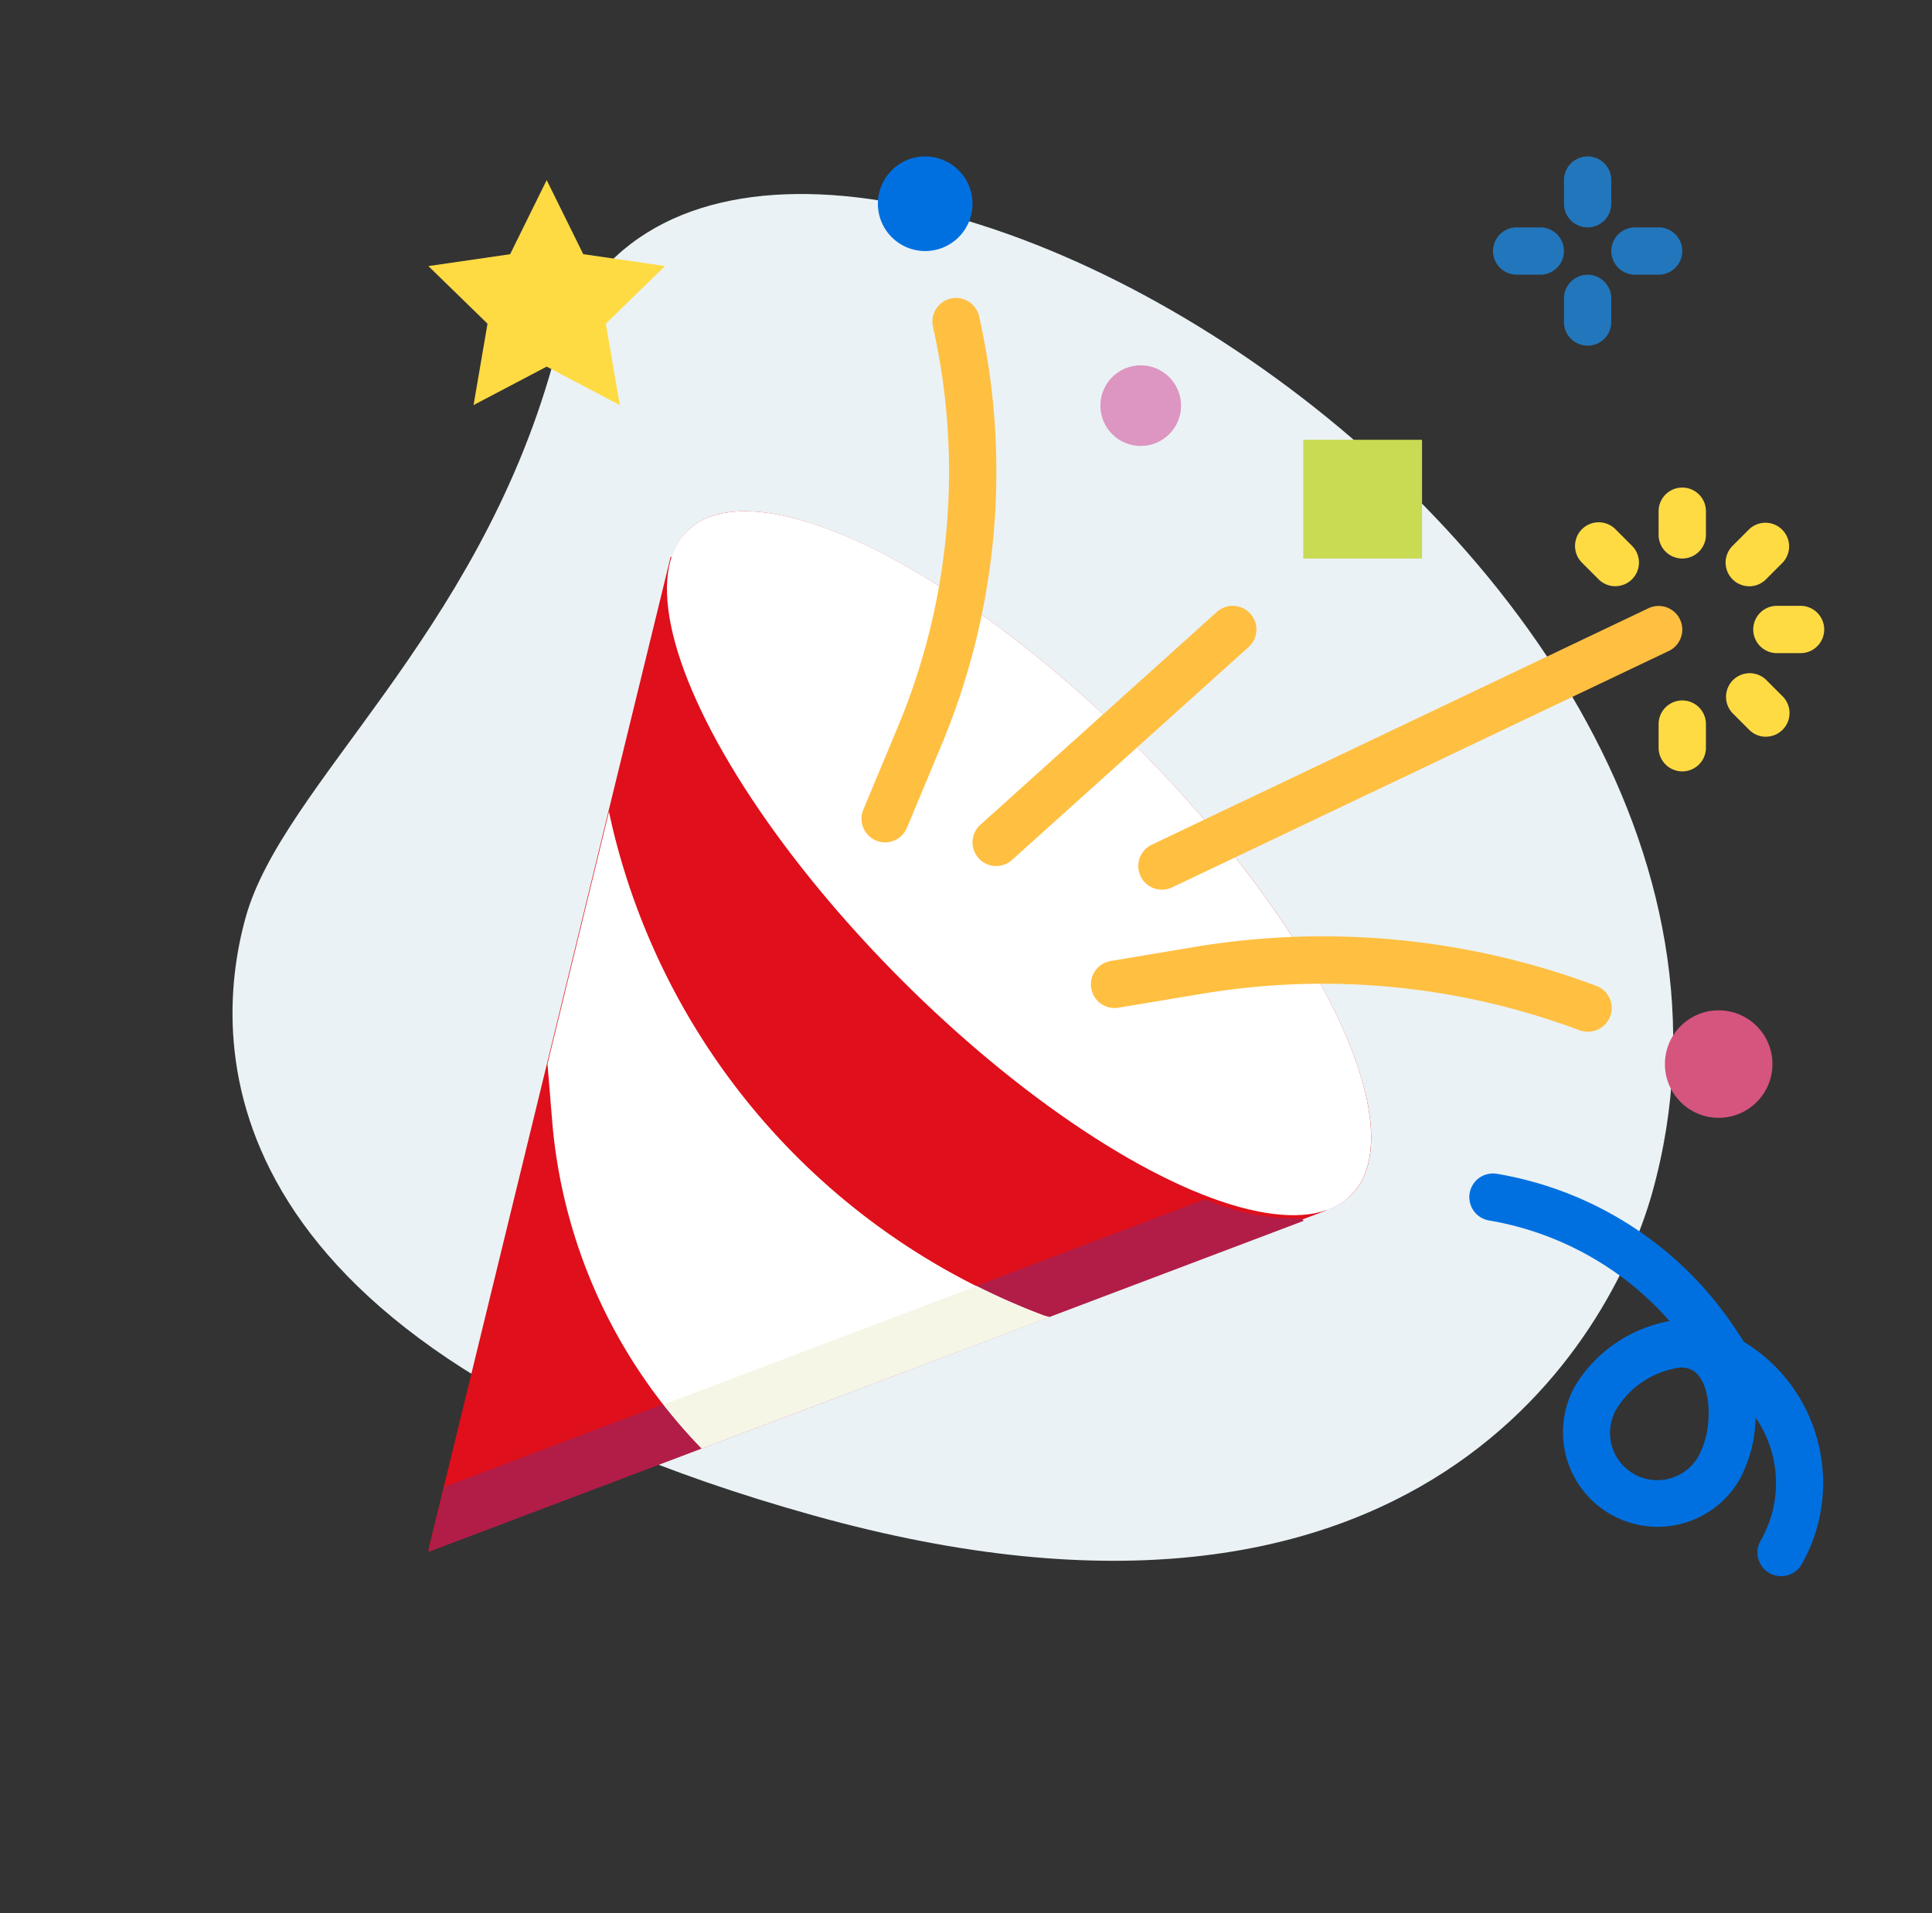 <svg xmlns="http://www.w3.org/2000/svg" width="71.872" height="71.188" viewBox="0 0 71.872 71.188"><rect x="0" y="0" width="71.872" height="71.188" fill="#333333" stroke="none"/><defs><style>.a{fill:#eaf2f5;}.b{fill:#df0f1b;}.c{fill:#fff;}.d{fill:#b21d48;}.e{fill:#ffbf41;}.f{fill:#d5557e;}.g{fill:#dd95c1;}.h{fill:#0070e0;}.i{fill:#2276bb;}.j{fill:#f6f6e7;}.k{fill:#c9da53;}.l{fill:#ffdb43;}</style></defs><g transform="translate(-11.064 -120.406)"><path class="a" d="M23,55.936c9.609-4.362,18.47-2.378,23.1-4.479s13.149-9.179,3.48-30.482S25.41,2.483,20.316,4.794C-3.535,15.618,5.981,63.661,23,55.936Z" transform="matrix(-0.643, 0.766, -0.766, -0.643, 89.265, 152.302)"/><g transform="translate(22.907 126.227)"><path class="b" d="M30.422,128.744c-6.822-6.821-14.3-10.4-16.708-7.995a2.4,2.4,0,0,0-.567.979l-.039-.039-2.3,9.417-2.288,9.389L5.81,151.612l-1.717,7.041,10.166-3.847,12.931-4.893,10.316-3.9L37.493,146a2.4,2.4,0,0,0,.924-.547C40.823,143.045,37.244,135.565,30.422,128.744Z" transform="translate(0 -106.798)"/><ellipse class="c" cx="17.468" cy="6.161" rx="17.468" ry="6.161" transform="translate(34.061 43.007) rotate(-135)"/><path class="d" d="M36.569,353.447a8.627,8.627,0,0,1-3.584-.711l-8.431,3.19-12.935,4.888-6.936,2.625-.59,2.418,10.166-3.847,12.931-4.893,9.467-3.582Z" transform="translate(0 -313.93)"/><g transform="translate(20.205 5.265)"><path class="e" d="M246.743,267.3a.9.9,0,0,1-.309-.055,27.2,27.2,0,0,0-14-1.361l-3.144.524a.88.88,0,0,1-.29-1.736l3.145-.528a28.983,28.983,0,0,1,14.912,1.448.88.88,0,0,1-.309,1.708Z" transform="translate(-219.73 -239.998)"/><path class="e" d="M245.015,162.58a.88.88,0,0,1-.378-1.672l18.482-8.8a.88.88,0,1,1,.757,1.589h0l-18.482,8.8A.879.879,0,0,1,245.015,162.58Z" transform="translate(-233.843 -140.561)"/><path class="e" d="M151.426,68.114a.867.867,0,0,1-.338-.068.88.88,0,0,1-.473-1.151h0l1.28-3.071a24.619,24.619,0,0,0,1.314-14.882.88.88,0,1,1,1.711-.413l.007.031A26.368,26.368,0,0,1,153.518,64.5l-1.281,3.071a.88.88,0,0,1-.811.541Z" transform="translate(-150.546 -47.855)"/></g><circle class="f" cx="2" cy="2" r="2" transform="translate(50.093 31.773)"/><circle class="g" cx="1.5" cy="1.5" r="1.5" transform="translate(29.093 7.773)"/><path class="h" d="M157.853,3.52a1.76,1.76,0,1,1,1.76-1.76A1.76,1.76,0,0,1,157.853,3.52Z" transform="translate(-135.278)"/><g transform="translate(43.698)"><path class="i" d="M388.973,42.64a.88.88,0,0,1-.88-.88v-.88a.88.88,0,1,1,1.76,0v.88A.88.88,0,0,1,388.973,42.64Z" transform="translate(-385.453 -35.599)"/><path class="i" d="M388.973,2.64a.88.88,0,0,1-.88-.88V.88a.88.88,0,1,1,1.76,0v.88A.88.88,0,0,1,388.973,2.64Z" transform="translate(-385.453)"/><path class="i" d="M405.853,25.76h-.88a.88.88,0,1,1,0-1.76h.88a.88.88,0,1,1,0,1.76Z" transform="translate(-399.692 -21.36)"/><path class="i" d="M365.853,25.76h-.88a.88.88,0,1,1,0-1.76h.88a.88.88,0,1,1,0,1.76Z" transform="translate(-364.093 -21.36)"/></g><path class="c" d="M46.914,222.744c-.1-.377-.187-.757-.268-1.144l-2.288,9.389.176,2.147a19.759,19.759,0,0,0,5.56,12.16l12.931-4.888c-.07-.022-.143-.038-.214-.062A25.8,25.8,0,0,1,46.914,222.744Z" transform="translate(-35.834 -197.221)"/><path class="j" d="M97.976,383.212c-.07-.022-.143-.038-.214-.062a25.74,25.74,0,0,1-2.485-1.094l-11.647,4.407a19.706,19.706,0,0,0,1.416,1.641Z" transform="translate(-70.786 -340.025)"/><path class="k" d="M304.344,95.832v4.419h-4.419V95.832Z" transform="translate(-263.286 -85.289)"/><path class="e" d="M188.975,161.775a.88.88,0,0,1-.589-1.534l8.8-7.921a.88.88,0,0,1,1.178,1.308l-8.8,7.921a.88.88,0,0,1-.589.226Z" transform="translate(-163.759 -135.372)"/><g transform="translate(4.093 0.88)"><path class="l" d="M420.973,186.64a.88.88,0,0,1-.88-.88v-.88a.88.88,0,1,1,1.76,0v.88A.88.88,0,0,1,420.973,186.64Z" transform="translate(-374.327 -164.638)"/><path class="l" d="M444.315,177.094a.874.874,0,0,1-.622-.258l-.622-.622a.88.88,0,0,1,1.244-1.244l.622.622a.88.88,0,0,1-.622,1.5Z" transform="translate(-394.557 -156.381)"/><path class="l" d="M453.853,153.76h-.88a.88.88,0,1,1,0-1.76h.88a.88.88,0,1,1,0,1.76Z" transform="translate(-402.807 -136.158)"/><path class="l" d="M443.607,126.189a.88.88,0,0,1-.622-1.5l.622-.622a.88.88,0,0,1,1.244,1.244l-.622.622a.88.88,0,0,1-.622.258Z" transform="translate(-394.471 -111.076)"/><path class="l" d="M420.973,114.64a.88.88,0,0,1-.88-.88v-.88a.88.88,0,1,1,1.76,0v.88A.88.88,0,0,1,420.973,114.64Z" transform="translate(-374.327 -100.559)"/><path class="l" d="M393.395,126.19a.88.88,0,0,1-.622-.258l-.622-.622a.88.88,0,0,1,1.245-1.244l.622.622a.88.88,0,0,1-.622,1.5Z" transform="translate(-349.239 -111.077)"/><path class="l" d="M8.494,8l1.36,2.756,3.041.442-2.2,2.145.519,3.028-2.72-1.43-2.72,1.43.519-3.028L4.093,11.2l3.041-.442Z" transform="translate(-4.093 -8)"/></g><path class="h" d="M369.185,353.855a6.109,6.109,0,0,0-2.7-3.557l-.363-.544a13.281,13.281,0,0,0-8.837-5.715.88.88,0,0,0-.29,1.736,11.514,11.514,0,0,1,6.716,3.744,5.192,5.192,0,0,0-3.52,2.418,3.52,3.52,0,0,0,6.148,3.432,5.1,5.1,0,0,0,.571-2.259,4.3,4.3,0,0,1,.193,4.57.88.88,0,0,0,1.514.9l.023-.041a6.121,6.121,0,0,0,.545-4.683Zm-4.38.656a1.76,1.76,0,1,1-3.082-1.7l.008-.014a3.3,3.3,0,0,1,2.383-1.551.9.9,0,0,1,.44.1C365.3,351.761,365.336,353.558,364.8,354.51Z" transform="translate(-313.443 -306.183)"/></g></g></svg>